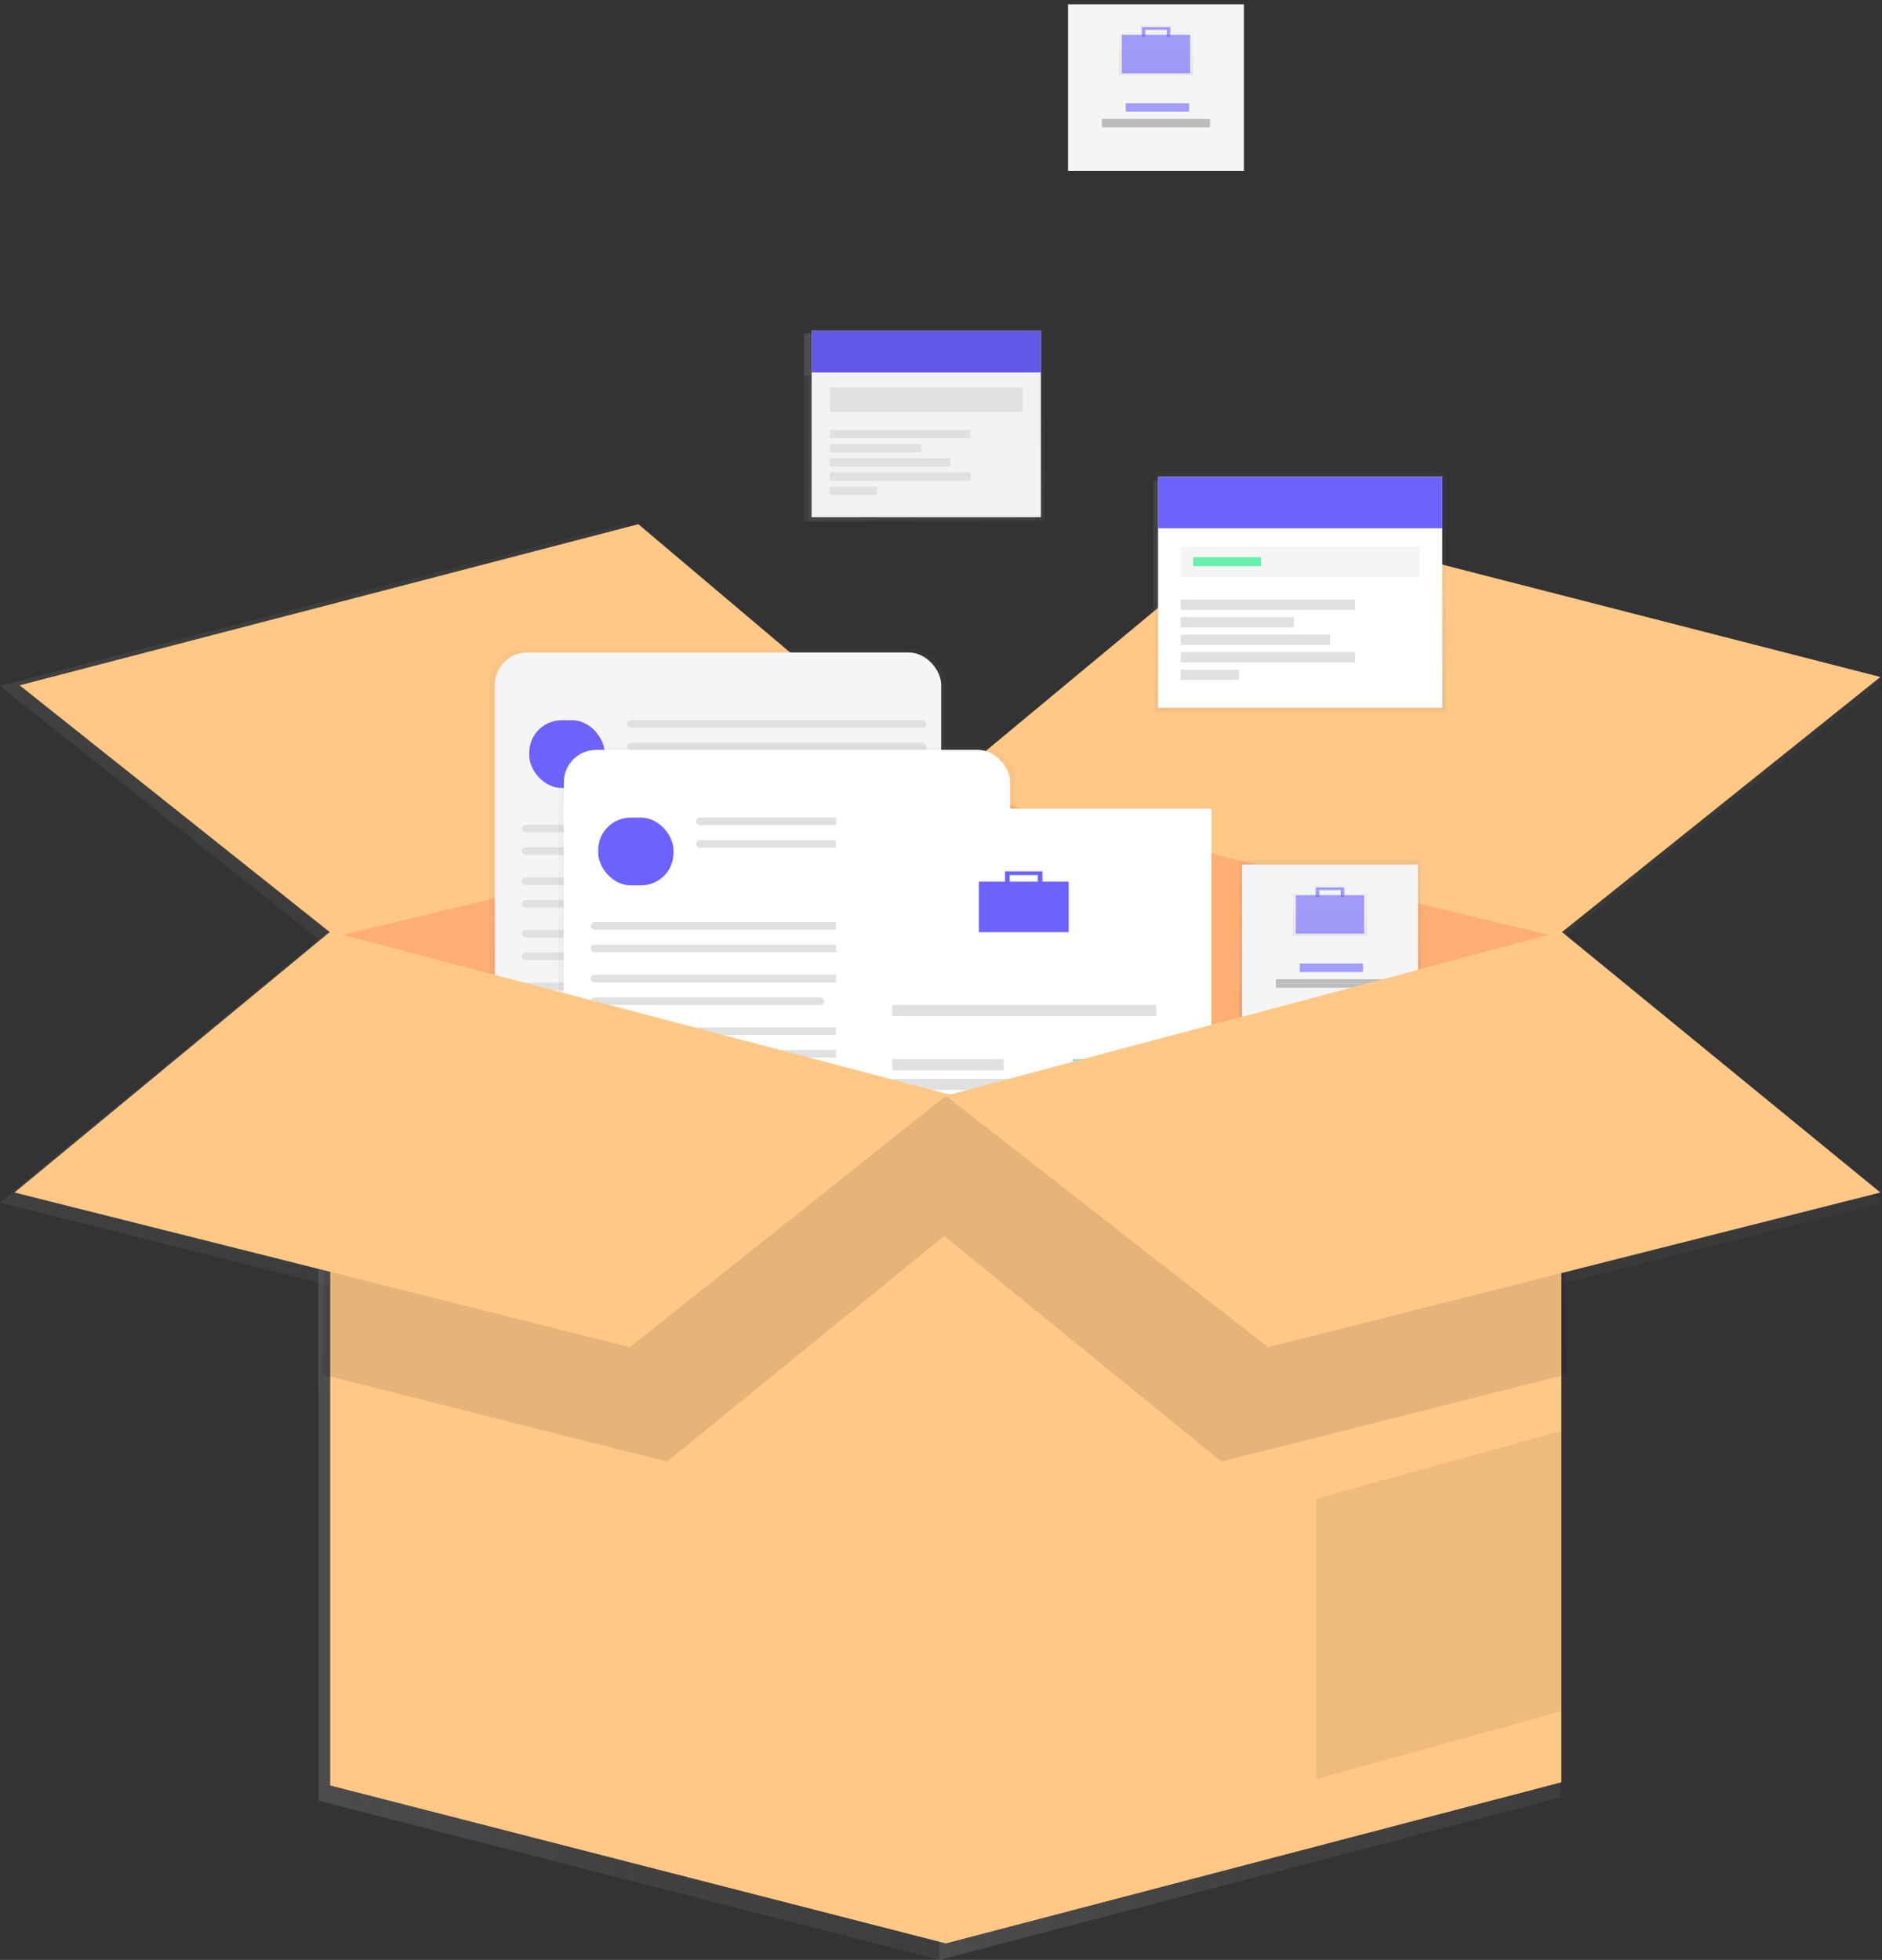 <svg xmlns="http://www.w3.org/2000/svg" xmlns:xlink="http://www.w3.org/1999/xlink" viewBox="0 0 261.592 272.462"><rect x="0" y="0" width="261.592" height="272.462" fill="#333333" stroke="none"/><defs><style>.a{opacity:0.7;}.b{fill:url(#a);}.ao,.c{opacity:0.1;}.d{opacity:0.17;}.e{opacity:0.05;}.f{opacity:0.5;}.g{fill:url(#h);}.h{fill:url(#j);}.i{fill:url(#u);}.j{fill:url(#z);}.ah,.ak,.k{opacity:0.6;}.l{fill:url(#ar);}.ai,.m{opacity:0.07;}.n{fill:url(#aw);}.o{fill:url(#ax);}.p{fill:url(#ay);}.q{fill:url(#az);}.r{fill:url(#ba);}.s{fill:url(#bf);}.t{fill:url(#bh);}.u{fill:url(#bi);}.v{fill:url(#bj);}.w{fill:url(#bl);}.x{fill:url(#bm);}.y{fill:url(#bo);}.z{fill:url(#br);}.aa{fill:url(#bs);}.ab{fill:#ffae73;}.ac{fill:#ffc886;}.ad{fill:#f5f5f5;}.ae,.ak{fill:#6c63ff;}.af{fill:#e0e0e0;}.ag{fill:#fff;}.ah{fill:#3ad29f;}.aj{fill:url(#ch);}.al{fill:#bdbdbd;}.am{fill:url(#cj);}.an{fill:#f2f2f2;}.ap{fill:#69f0ae;}</style><linearGradient id="a" y1="0.5" x2="1" y2="0.5" gradientUnits="objectBoundingBox"><stop offset="0" stop-color="gray" stop-opacity="0.251"/><stop offset="0.54" stop-color="gray" stop-opacity="0.122"/><stop offset="1" stop-color="gray" stop-opacity="0.102"/></linearGradient><linearGradient id="h" x1="0.5" y1="1" x2="0.5" y2="0" xlink:href="#a"/><linearGradient id="j" x1="0" y1="0.5" y2="0.5" xlink:href="#a"/><linearGradient id="u" x1="0.5" y1="1" x2="0.5" y2="0" xlink:href="#a"/><linearGradient id="z" x1="0" y1="0.5" y2="0.5" xlink:href="#a"/><linearGradient id="ar" x1="0" y1="0.5" y2="0.5" xlink:href="#a"/><linearGradient id="aw" x1="0.5" y1="1" x2="0.5" y2="0" xlink:href="#a"/><linearGradient id="ax" x1="0" y1="0.5" y2="0.5" xlink:href="#a"/><linearGradient id="ay" x1="0.5" y1="0.999" x2="0.5" y2="-0.002" xlink:href="#a"/><linearGradient id="az" x1="0" y1="0.5" y2="0.5" xlink:href="#a"/><linearGradient id="ba" x1="0.001" y1="0.501" y2="0.501" xlink:href="#a"/><linearGradient id="bf" x1="0" y1="0.5" y2="0.5" xlink:href="#a"/><linearGradient id="bh" x1="0" y1="0.5" y2="0.5" xlink:href="#a"/><linearGradient id="bi" x1="0" y1="0.498" y2="0.498" xlink:href="#a"/><linearGradient id="bj" x1="0" y1="0.498" y2="0.498" xlink:href="#a"/><linearGradient id="bl" x1="0" y1="0.502" y2="0.502" xlink:href="#a"/><linearGradient id="bm" x1="0" y1="0.502" y2="0.502" xlink:href="#a"/><linearGradient id="bo" x1="0" y1="0.5" y2="0.5" xlink:href="#a"/><linearGradient id="br" x1="0" y1="0.499" y2="0.499" xlink:href="#a"/><linearGradient id="bs" x1="0" y1="0.501" y2="0.501" xlink:href="#a"/><linearGradient id="ch" x1="0.5" y1="1.002" x2="0.5" y2="0.003" xlink:href="#a"/><linearGradient id="cj" x1="0.5" y1="1" x2="0.5" y2="0" xlink:href="#a"/></defs><g class="a" transform="translate(0 45.864)"><path class="b" d="M452.663,328.911,366.37,308.13V470.777l86.293-22.588Z" transform="translate(-235.799 -244.179)"/><g class="c" transform="translate(130.571 63.951)"><path class="b" d="M452.663,328.911,366.37,308.13V470.777l86.293-22.588Z" transform="translate(-366.37 -308.13)"/></g><path class="b" d="M124.23,328.911l86.3-20.781V470.777l-86.3-22.139Z" transform="translate(-79.955 -244.179)"/><g class="d" transform="translate(44.275 63.951)"><path class="b" d="M124.23,328.911l86.3-20.781V470.777l-86.3-22.139Z" transform="translate(-124.23 -308.13)"/></g><path class="b" d="M366.37,241.227,411.1,204.18l86.293,22.139-44.727,35.689Z" transform="translate(-235.799 -177.276)"/><path class="b" d="M0,226.768l44.275,35.24,86.3-20.781L86.746,204.18Z" transform="translate(0 -177.276)"/><g class="e" transform="translate(0 26.904)"><path class="b" d="M0,226.768l44.275,35.24,86.3-20.781L86.746,204.18Z" transform="translate(0 -204.18)"/></g><g class="f" transform="translate(66.567 45.151)"><rect class="g" width="64.051" height="59.097" rx="4.5"/></g><rect class="b" width="62.575" height="57.664" rx="4.5" transform="translate(67.347 45.607)"/><rect class="h" width="10.553" height="9.498" rx="4.5" transform="translate(72.169 55.105)"/><rect class="b" width="41.951" height="1.055" rx="0.527" transform="translate(85.887 55.105)"/><rect class="b" width="41.951" height="1.055" rx="0.527" transform="translate(85.887 58.27)"/><rect class="b" width="56.723" height="1.055" rx="0.527" transform="translate(71.114 69.764)"/><rect class="b" width="56.723" height="1.055" rx="0.527" transform="translate(71.114 72.929)"/><rect class="b" width="56.723" height="1.055" rx="0.527" transform="translate(71.114 77.148)"/><rect class="b" width="32.713" height="1.055" rx="0.527" transform="translate(71.114 80.317)"/><rect class="b" width="56.723" height="1.055" rx="0.527" transform="translate(71.114 84.526)"/><rect class="b" width="56.723" height="1.055" rx="0.527" transform="translate(71.114 87.69)"/><rect class="b" width="56.723" height="1.055" rx="0.527" transform="translate(71.114 91.914)"/><rect class="b" width="32.713" height="1.055" rx="0.527" transform="translate(71.114 95.078)"/><g class="f" transform="translate(76.232 58.805)"><rect class="i" width="64.051" height="59.097" rx="4.5"/></g><rect class="b" width="62.575" height="57.664" rx="4.5" transform="translate(77.013 59.264)"/><rect class="h" width="10.553" height="9.498" rx="4.5" transform="translate(81.835 68.762)"/><rect class="b" width="41.951" height="1.055" rx="0.527" transform="translate(95.556 68.762)"/><rect class="b" width="41.951" height="1.055" rx="0.527" transform="translate(95.556 71.927)"/><rect class="j" width="56.723" height="1.055" rx="0.527" transform="translate(80.78 83.417)"/><rect class="j" width="56.723" height="1.055" rx="0.527" transform="translate(80.78 86.585)"/><rect class="j" width="56.723" height="1.055" rx="0.527" transform="translate(80.78 90.805)"/><rect class="b" width="32.713" height="1.055" rx="0.527" transform="translate(80.78 93.97)"/><rect class="j" width="56.723" height="1.055" rx="0.527" transform="translate(80.78 98.182)"/><rect class="j" width="56.723" height="1.055" rx="0.527" transform="translate(80.78 101.347)"/><rect class="j" width="56.723" height="1.055" rx="0.527" transform="translate(80.78 105.57)"/><rect class="b" width="32.713" height="1.055" rx="0.527" transform="translate(80.78 108.735)"/><g class="f" transform="translate(113.479 66.453)"><rect class="i" width="55.497" height="65.205"/></g><rect class="b" width="52.611" height="62.714" transform="translate(115.186 67.504)"/><g class="f" transform="translate(134.613 75.901)"><path class="i" d="M620.454,410.985V409.41h-5.72v1.575H610.71v7.737h13.757v-7.737Zm-5.007-1.009h4.277v1h-4.277Z" transform="translate(-610.71 -409.41)"/></g><rect class="b" width="12.595" height="7.085" transform="translate(135.194 77.736)"/><path class="b" d="M389.65,342.76V344.6h.656v-1.312h3.935V344.6h.656V342.76Z" transform="translate(-250.782 -266.467)"/><rect class="b" width="36.997" height="1.575" transform="translate(123.059 95.018)"/><rect class="b" width="36.997" height="1.575" transform="translate(123.059 105.382)"/><rect class="b" width="36.997" height="1.575" transform="translate(123.059 108.136)"/><rect class="b" width="15.614" height="1.575" transform="translate(123.059 102.627)"/><g class="k" transform="translate(148.38 102.627)"><rect class="b" width="11.675" height="1.575"/></g><rect class="l" width="11.675" height="1.575" transform="translate(136.046 114.566)"/><path class="b" d="M124.23,366.44V486.166l86.3,22.139V389.484Z" transform="translate(-79.955 -281.708)"/><path class="b" d="M452.663,485.717,366.37,508.305V389.484l86.293-23.044Z" transform="translate(-235.799 -281.708)"/><g class="m" transform="translate(130.571 84.732)"><path class="b" d="M452.663,485.717,366.37,508.305V389.484l86.293-23.044Z" transform="translate(-366.37 -366.44)"/></g><g class="m" transform="translate(182.526 154.763)"><path class="b" d="M512.15,572.427v39.307l34.338-9.487V562.94Z" transform="translate(-512.15 -562.94)"/></g><rect class="n" width="25.45" height="24.452" transform="translate(171.703 74.746)"/><rect class="o" width="24.652" height="23.354" transform="translate(172.102 75.345)"/><g class="f" transform="translate(179.194 78.249)"><path class="p" d="M743.213,417.19V416h-4.359v1.2H735.8v5.888h10.467V417.19Zm-3.813-.763h3.272v.763H739.4Z" transform="translate(-735.8 -416)"/></g><g class="k" transform="translate(179.636 79.639)"><rect class="q" width="9.58" height="5.389"/></g><g class="k" transform="translate(182.43 78.538)"><path class="r" d="M511.88,349.06v1.4h.5v-1h2.994v1h.5v-1.4Z" transform="translate(-511.88 -349.06)"/></g><g class="k" transform="translate(180.185 89.219)"><rect class="q" width="8.881" height="1.197"/></g><rect class="b" width="15.172" height="1.197" transform="translate(176.842 91.415)"/><g class="f" transform="translate(111.369)"><rect class="n" width="32.973" height="27.086"/></g><rect class="b" width="32.143" height="26.124" transform="translate(111.754 0.513)"/><rect class="s" width="32.143" height="5.827" transform="translate(111.754 0.513)"/><g class="c" transform="translate(111.754 0.513)"><rect class="s" width="32.143" height="5.827"/></g><rect class="t" width="27.022" height="3.393" transform="translate(114.316 8.454)"/><rect class="u" width="19.723" height="1.151" transform="translate(114.316 14.409)"/><rect class="v" width="12.805" height="1.151" transform="translate(114.316 16.394)"/><rect class="v" width="16.904" height="1.151" transform="translate(114.316 18.379)"/><rect class="w" width="19.723" height="1.151" transform="translate(114.316 20.361)"/><rect class="x" width="6.593" height="1.151" transform="translate(114.316 22.346)"/><g class="f" transform="translate(159.849 20.339)"><rect class="i" width="40.871" height="33.569"/></g><rect class="y" width="39.841" height="32.378" transform="translate(160.327 20.974)"/><rect class="t" width="39.841" height="7.221" transform="translate(160.327 20.974)"/><rect class="b" width="33.49" height="4.205" transform="translate(163.498 30.814)"/><rect class="z" width="24.445" height="1.429" transform="translate(163.498 38.195)"/><rect class="aa" width="15.874" height="1.429" transform="translate(163.498 40.654)"/><rect class="z" width="20.952" height="1.429" transform="translate(163.498 43.116)"/><rect class="z" width="24.445" height="1.429" transform="translate(163.498 45.575)"/><rect class="aa" width="8.176" height="1.429" transform="translate(163.498 48.035)"/><rect class="b" width="9.523" height="1.269" transform="translate(165.245 32.243)"/><g class="c" transform="translate(43.148 86.315)"><path class="b" d="M121.07,431.42l48.341,12.2,38.854-31.626V392.566L121.972,370.88Z" transform="translate(-121.07 -370.88)"/></g><g class="c" transform="translate(130.343 86.315)"><path class="b" d="M452.928,431.42l-48.345,12.2L365.73,411.993V392.566l86.293-21.686Z" transform="translate(-365.73 -370.88)"/></g><path class="b" d="M44.275,366.44,0,403.038l86.293,21.686,44.278-35.24Z" transform="translate(0 -281.708)"/><path class="b" d="M452.663,366.44l44.727,36.6L411.55,424.724l-45.18-35.24Z" transform="translate(-235.799 -281.708)"/><g class="m" transform="translate(130.571 84.732)"><path class="b" d="M452.663,366.44l44.727,36.6L411.55,424.724l-45.18-35.24Z" transform="translate(-366.37 -366.44)"/></g></g><path class="ab" d="M454.435,326.147,368.88,305.54V466.8l85.555-22.4Z" transform="translate(-237.414 -196.648)"/><path class="ab" d="M128.83,326.147l85.552-20.607V466.8l-85.552-21.95Z" transform="translate(-82.916 -196.648)"/><path class="ac" d="M366.88,239.923l45.059-37.443,85.555,21.95-45.059,36.1Z" transform="translate(-236.127 -130.318)"/><path class="ac" d="M7.66,226.876l43.9,34.941,85.552-20.607L93.661,204.48Z" transform="translate(-4.93 -131.605)"/><g class="f" transform="translate(68.01 90.253)"><rect class="i" width="63.502" height="58.591" rx="4.5"/></g><rect class="ad" width="62.037" height="57.169" rx="4.5" transform="translate(68.787 90.709)"/><rect class="ae" width="10.464" height="9.416" rx="4.5" transform="translate(73.566 100.125)"/><rect class="af" width="41.591" height="1.048" rx="0.524" transform="translate(87.17 100.125)"/><rect class="af" width="41.591" height="1.048" rx="0.524" transform="translate(87.17 103.261)"/><rect class="af" width="56.239" height="1.048" rx="0.524" transform="translate(72.522 114.655)"/><rect class="af" width="56.239" height="1.048" rx="0.524" transform="translate(72.522 117.795)"/><rect class="af" width="56.239" height="1.048" rx="0.524" transform="translate(72.522 121.979)"/><rect class="af" width="32.435" height="1.048" rx="0.524" transform="translate(72.522 125.119)"/><rect class="af" width="56.239" height="1.048" rx="0.524" transform="translate(72.522 129.292)"/><rect class="af" width="56.239" height="1.048" rx="0.524" transform="translate(72.522 132.432)"/><rect class="af" width="56.239" height="1.048" rx="0.524" transform="translate(72.522 136.616)"/><rect class="af" width="32.435" height="1.048" rx="0.524" transform="translate(72.522 139.756)"/><g class="f" transform="translate(77.594 103.792)"><rect class="n" width="63.502" height="58.591" rx="4.5"/></g><rect class="ag" width="62.037" height="57.169" rx="4.5" transform="translate(78.371 104.248)"/><rect class="ae" width="10.464" height="9.416" rx="4.5" transform="translate(83.15 113.664)"/><rect class="af" width="41.591" height="1.048" rx="0.524" transform="translate(96.753 113.664)"/><rect class="af" width="41.591" height="1.048" rx="0.524" transform="translate(96.753 116.8)"/><rect class="af" width="56.239" height="1.048" rx="0.524" transform="translate(82.106 128.194)"/><rect class="af" width="56.239" height="1.048" rx="0.524" transform="translate(82.106 131.334)"/><rect class="af" width="56.239" height="1.048" rx="0.524" transform="translate(82.106 135.518)"/><rect class="af" width="32.435" height="1.048" rx="0.524" transform="translate(82.106 138.658)"/><rect class="af" width="56.239" height="1.048" rx="0.524" transform="translate(82.106 142.831)"/><rect class="af" width="56.239" height="1.048" rx="0.524" transform="translate(82.106 145.971)"/><rect class="af" width="56.239" height="1.048" rx="0.524" transform="translate(82.106 150.155)"/><rect class="af" width="32.435" height="1.048" rx="0.524" transform="translate(82.106 153.295)"/><g class="f" transform="translate(114.523 111.376)"><rect class="i" width="55.023" height="64.646"/></g><rect class="ag" width="52.162" height="62.176" transform="translate(116.216 112.417)"/><g class="f" transform="translate(135.475 120.739)"><path class="n" d="M622.792,408.095V406.53h-5.685v1.565H613.13v7.673h13.639v-7.673Zm-4.99-.994h4.277v.994H617.8Z" transform="translate(-613.13 -406.53)"/></g><rect class="ae" width="12.488" height="7.024" transform="translate(136.053 122.563)"/><path class="ae" d="M391.97,339.88V341.7h.649v-1.3h3.9v1.3h.652V339.88Z" transform="translate(-252.275 -218.749)"/><rect class="af" width="36.68" height="1.561" transform="translate(124.021 139.695)"/><rect class="af" width="36.68" height="1.561" transform="translate(124.021 149.97)"/><rect class="af" width="36.68" height="1.561" transform="translate(124.021 152.703)"/><rect class="af" width="15.478" height="1.561" transform="translate(124.021 147.24)"/><rect class="ah" width="11.576" height="1.561" transform="translate(149.125 147.24)"/><rect class="ae" width="11.576" height="1.561" transform="translate(136.897 159.076)"/><path class="ac" d="M128.83,363.36v118.7l85.552,21.95L215.537,386.2Z" transform="translate(-82.916 -233.861)"/><path class="ac" d="M454.435,481.614l-85.555,22.4V386.2l85.555-22.845Z" transform="translate(-237.414 -233.861)"/><path class="ai" d="M513.42,567.579v38.968l34.043-9.405V558.17Z" transform="translate(-330.441 -359.243)"/><rect class="i" width="25.233" height="24.242" transform="translate(172.248 119.598)"/><rect class="ad" width="24.441" height="23.155" transform="translate(172.643 120.19)"/><g class="f" transform="translate(179.679 123.044)"><path class="aj" d="M744.509,414.2V413h-4.323v1.19H737.16v5.838h10.375V414.2Zm-3.781-.756h3.243v.756h-3.243Z" transform="translate(-737.16 -413)"/></g><rect class="ak" width="9.498" height="5.342" transform="translate(180.113 124.445)"/><path class="ak" d="M513.16,346.13v1.386h.5v-.991h2.969v.991h.492V346.13Z" transform="translate(-330.274 -222.772)"/><g class="k" transform="translate(180.659 133.946)"><rect class="ae" width="8.806" height="1.187"/></g><rect class="al" width="15.04" height="1.187" transform="translate(177.344 136.124)"/><rect class="i" width="25.233" height="24.242" transform="translate(148.06)"/><rect class="ad" width="24.441" height="23.155" transform="translate(148.455 0.595)"/><g class="f" transform="translate(155.49 3.464)"><path class="am" d="M676.639,78.657V77.47h-4.323v1.187H669.29v5.838h10.375V78.657Zm-3.781-.756H676.1v.756h-3.243Z" transform="translate(-669.29 -77.47)"/></g><rect class="ak" width="9.498" height="5.342" transform="translate(155.925 4.847)"/><path class="ak" d="M445.29,10.55v1.386h.5v-.991h2.969v.991h.492V10.55Z" transform="translate(-286.592 -6.79)"/><g class="k" transform="translate(156.47 14.348)"><rect class="ae" width="8.806" height="1.187"/></g><rect class="al" width="15.04" height="1.187" transform="translate(153.156 16.526)"/><g class="f" transform="translate(112.431 45.49)"><rect class="n" width="32.692" height="26.854"/></g><rect class="an" width="31.869" height="25.899" transform="translate(112.812 46)"/><rect class="ae" width="31.869" height="5.777" transform="translate(112.812 46)"/><rect class="ao" width="31.869" height="5.777" transform="translate(112.812 46)"/><rect class="af" width="26.79" height="3.364" transform="translate(115.353 53.872)"/><rect class="af" width="19.552" height="1.144" transform="translate(115.353 59.774)"/><rect class="af" width="12.695" height="1.144" transform="translate(115.353 61.741)"/><rect class="af" width="16.758" height="1.144" transform="translate(115.353 63.709)"/><rect class="af" width="19.552" height="1.144" transform="translate(115.353 65.679)"/><rect class="af" width="6.54" height="1.144" transform="translate(115.353 67.647)"/><g class="f" transform="translate(160.494 65.655)"><rect class="i" width="40.522" height="33.283"/></g><rect class="ag" width="39.499" height="32.104" transform="translate(160.968 66.282)"/><rect class="ae" width="39.499" height="7.16" transform="translate(160.968 66.282)"/><rect class="ad" width="33.205" height="4.17" transform="translate(164.115 76.04)"/><rect class="af" width="24.235" height="1.415" transform="translate(164.115 83.357)"/><rect class="af" width="15.738" height="1.415" transform="translate(164.115 85.798)"/><rect class="af" width="20.771" height="1.415" transform="translate(164.115 88.236)"/><rect class="af" width="24.235" height="1.415" transform="translate(164.115 90.677)"/><rect class="af" width="8.104" height="1.415" transform="translate(164.115 93.115)"/><rect class="ap" width="9.441" height="1.258" transform="translate(165.847 77.455)"/><path class="ao" d="M125.69,427.784l47.928,12.092,38.522-31.355V389.261l-85.555-21.5Z" transform="translate(-80.895 -236.693)"/><path class="ao" d="M454.71,427.784l-47.928,12.092L368.26,408.521V389.261l85.555-21.5Z" transform="translate(-237.015 -236.693)"/><path class="ac" d="M49.557,363.36,5.66,399.641l85.552,21.5,43.9-34.937Z" transform="translate(-3.643 -233.861)"/><path class="ac" d="M454.435,363.36l44.346,36.281-85.106,21.5L368.88,386.2Z" transform="translate(-237.414 -233.861)"/></svg>
